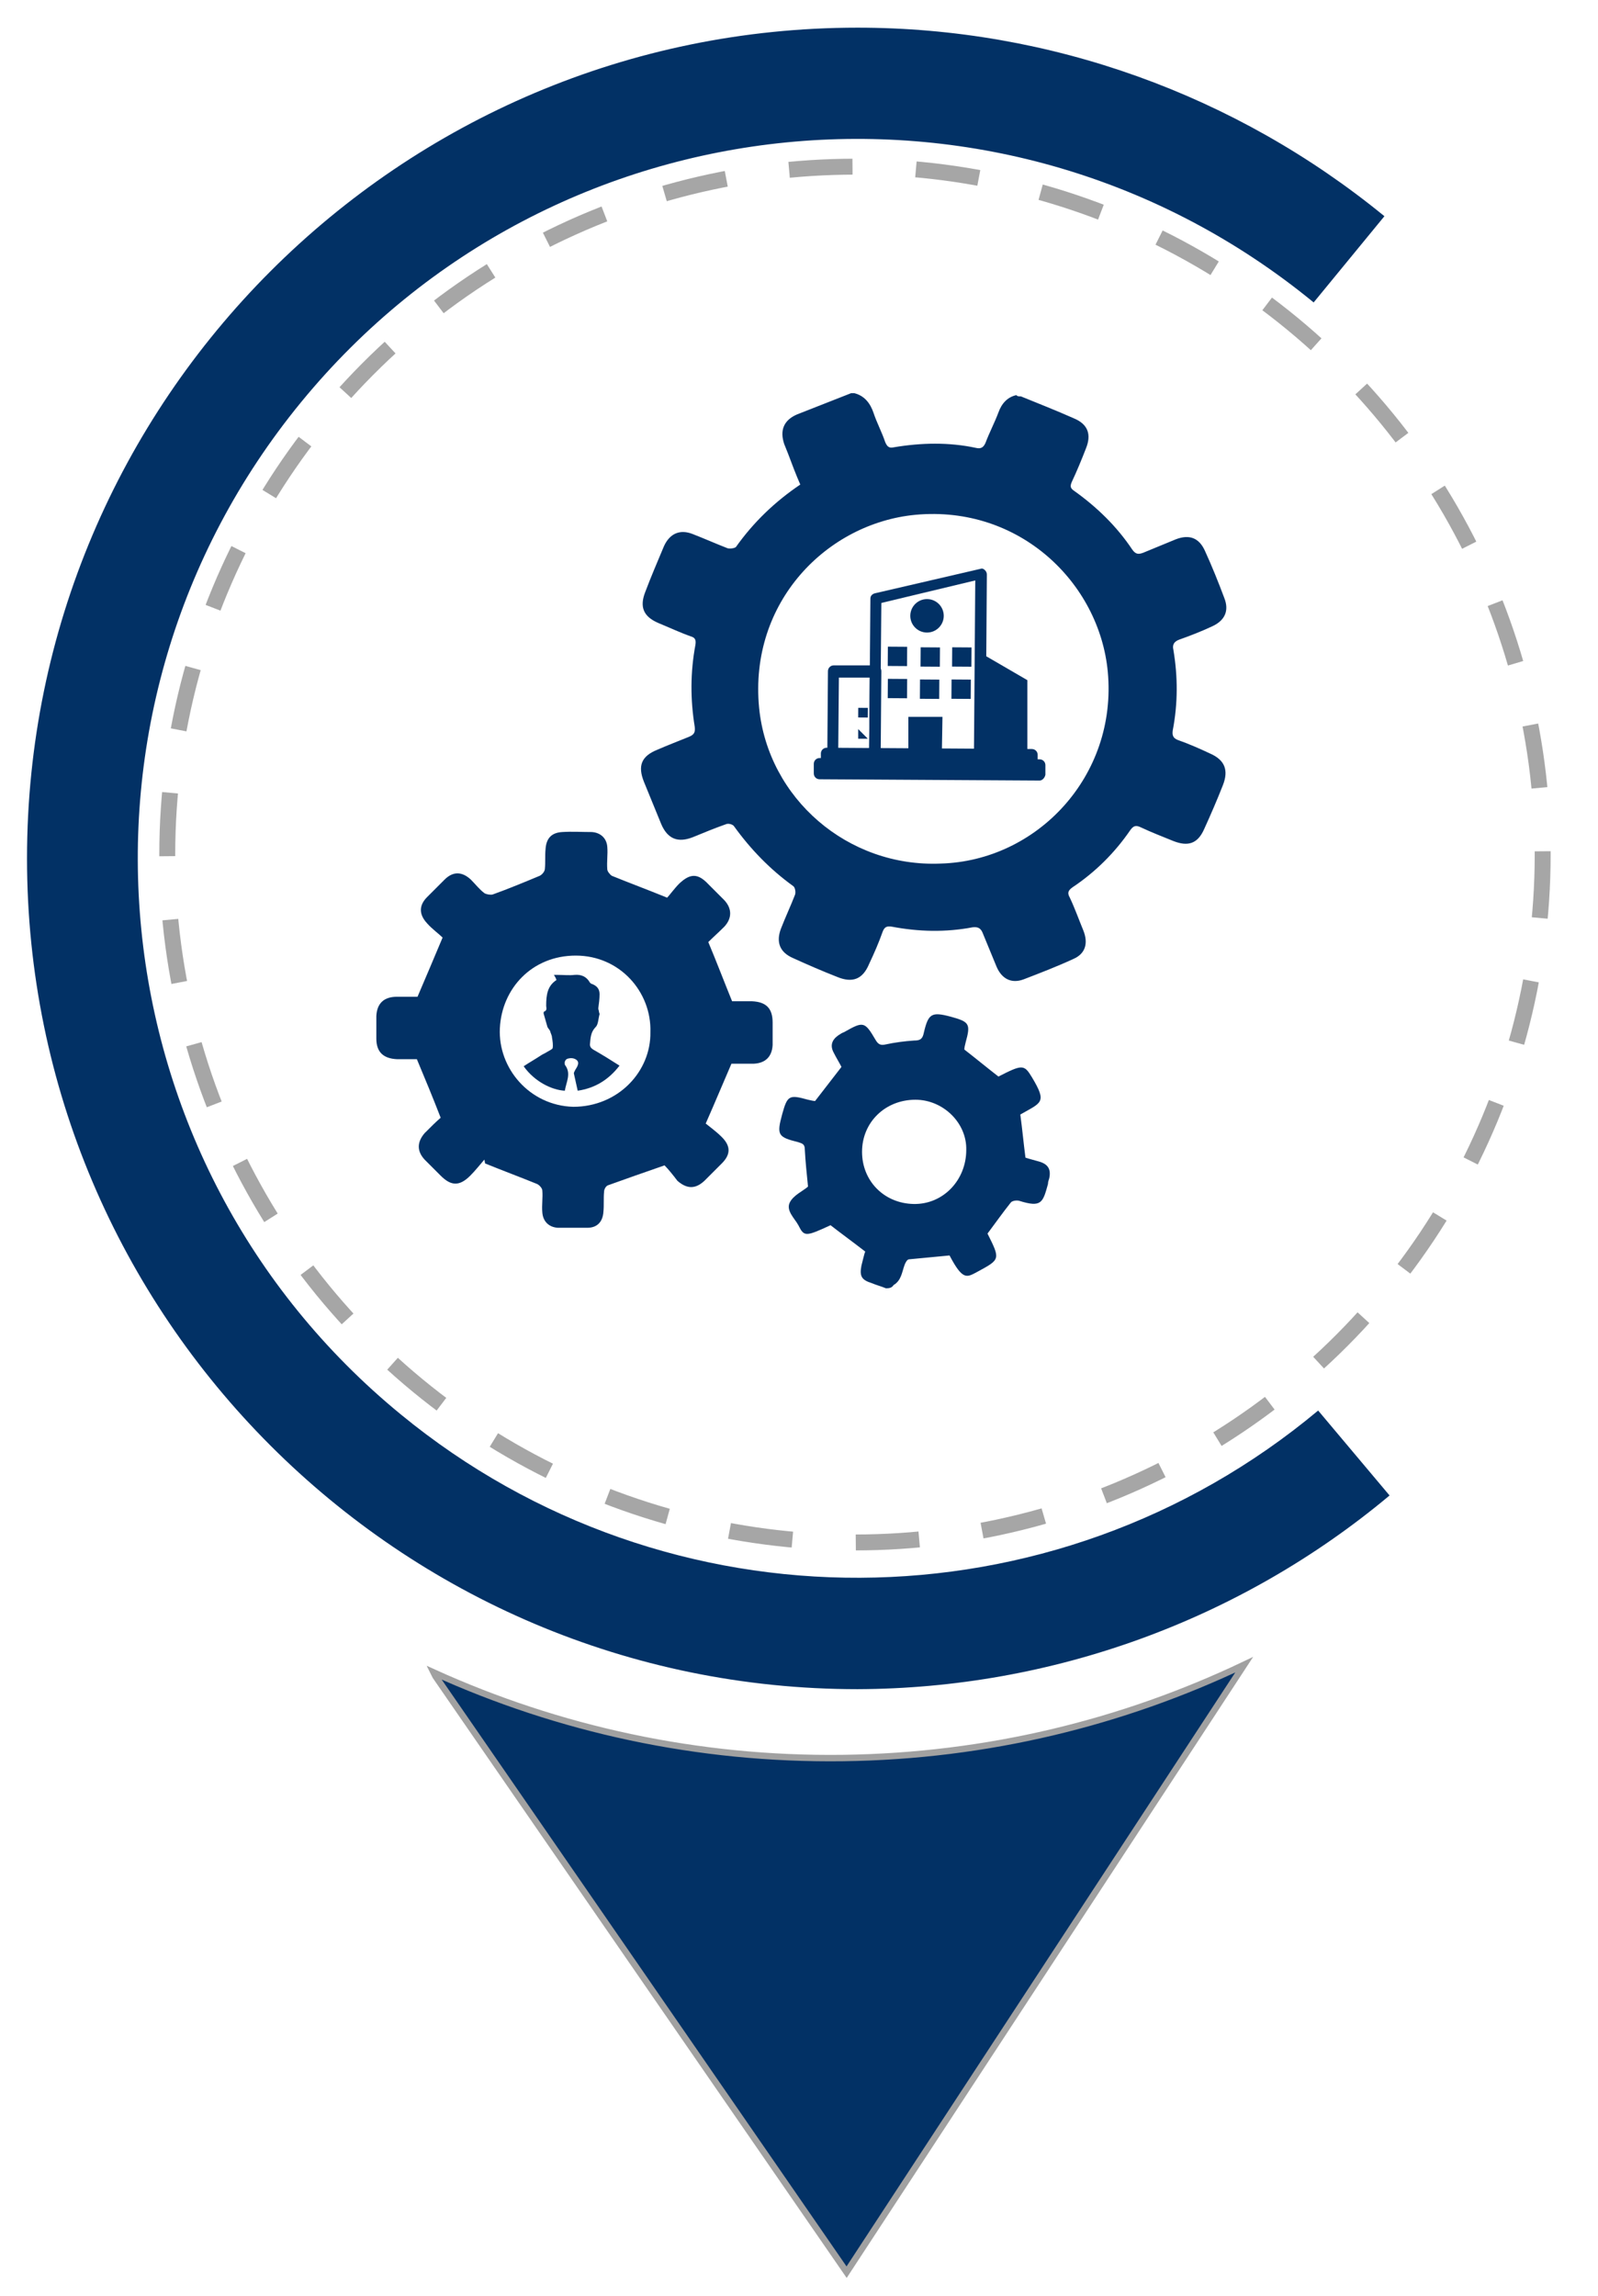 <?xml version="1.0" encoding="utf-8"?>
<!-- Generator: Adobe Illustrator 23.0.0, SVG Export Plug-In . SVG Version: 6.00 Build 0)  -->
<svg version="1.1" id="Capa_1" xmlns="http://www.w3.org/2000/svg" xmlns:xlink="http://www.w3.org/1999/xlink" x="0px" y="0px"
	 viewBox="0 0 248.4 356.8" style="enable-background:new 0 0 248.4 356.8;" xml:space="preserve">
<style type="text/css">
	.st0{fill:#023165;}
	.st1{fill:none;stroke:#A6A6A6;stroke-width:2.475;stroke-miterlimit:10;stroke-dasharray:9.87,9.87;}
	.st2{fill:none;}
	.st3{fill:#023165;stroke:#A1A1A1;stroke-miterlimit:10;}
</style>
<title>academia</title>
<g>
	<g id="Capa_1-2">
		<path class="st0" d="M133.3,262.5c-71.2,0-129.1-57.9-129.1-129.1S62.1,4.3,133.3,4.3c29.9,0,58.8,10.4,81.9,29.3l-11,13.4
			C156.4,7.8,86,14.7,46.8,62.5S14.6,180.7,62.3,219.8c41.5,34.1,101.4,33.8,142.6-0.6l11.1,13.2
			C192.8,251.8,163.5,262.4,133.3,262.5z"/>
		<circle class="st1" cx="132.9" cy="132.8" r="106.9"/>
		<g>
			<g>
				<g>
					<path class="st0" d="M152.3,118.3l-16.3-0.1c-0.5,0-0.9-0.4-0.9-0.9l0.2-24.3c0-0.4,0.3-0.7,0.7-0.8l16.4-3.8
						c0.3-0.1,0.5,0,0.7,0.2s0.3,0.4,0.3,0.7l-0.2,28.2C153.2,117.9,152.8,118.3,152.3,118.3z M136.8,116.4l14.6,0.1l0.2-26.3
						L137,93.7L136.8,116.4z"/>
				</g>
				<g>
					<path class="st0" d="M136,118.1h-6.5c-0.5,0-0.9-0.4-0.9-0.9l0.1-12.9c0-0.5,0.4-0.9,0.9-0.9h6.5c0.5,0,0.9,0.4,0.9,0.9
						l-0.1,12.9C136.8,117.8,136.4,118.2,136,118.1z M130.3,116.4h4.8l0.1-11.1h-4.8L130.3,116.4z"/>
				</g>
				<g>
					<polygon class="st0" points="159.7,117.5 152.2,117.4 152.3,101.4 159.7,105.7 					"/>
				</g>
				<g>
					
						<rect x="143.7" y="102" transform="matrix(6.790911e-03 -1 1 6.790911e-03 25.523 261.601)" class="st0" width="1.5" height="31.9"/>
					<path class="st0" d="M160.4,116.4c0.5,0,0.9,0.4,0.9,0.9v1.5c0,0.5-0.4,0.9-0.9,0.9l-31.9-0.2c-0.5,0-0.9-0.4-0.9-0.9v-1.5
						c0-0.5,0.4-0.9,0.9-0.9"/>
				</g>
				<g>
					
						<rect x="143.7" y="102.4" transform="matrix(6.790911e-03 -1 1 6.790911e-03 23.974 263.042)" class="st0" width="1.5" height="34.2"/>
					<path class="st0" d="M161.6,121.3l-34.2-0.2c-0.5,0-0.9-0.4-0.9-0.9v-1.5c0-0.5,0.4-0.9,0.9-0.9l34.2,0.2
						c0.5,0,0.9,0.4,0.9,0.9v1.5C162.4,120.9,162,121.3,161.6,121.3z"/>
				</g>
				<g>
					<line class="st2" x1="152.3" y1="117.4" x2="136" y2="117.3"/>
					
						<rect x="143.7" y="109.2" transform="matrix(6.790911e-03 -1 1 6.790911e-03 25.832 260.665)" class="st0" width="0.9" height="16.3"/>
				</g>
				<polyline class="st0" points="152.7,117.4 151.9,117.4 152.1,89.7 136.6,93.3 136.4,117.3 135.5,117.3 135.7,92.6 152.9,88.7 
									"/>
				<g>
					
						<rect x="143.7" y="102" transform="matrix(6.790911e-03 -1 1 6.790911e-03 25.523 261.601)" class="st0" width="1.5" height="31.9"/>
				</g>
				<g>
					<path class="st0" d="M134.9,106.6"/>
				</g>
				<g>
					
						<rect x="133.4" y="110" transform="matrix(6.790911e-03 -1 1 6.790911e-03 22.492 244.15)" class="st0" width="1.5" height="1.5"/>
				</g>
				<g>
					
						<rect x="138" y="100.5" transform="matrix(6.790911e-03 -1 1 6.790911e-03 36.556 240.81)" class="st0" width="3" height="3"/>
				</g>
				<g>
					
						<rect x="143.1" y="100.6" transform="matrix(6.790911e-03 -1 1 6.790911e-03 41.521 246.009)" class="st0" width="3" height="3"/>
				</g>
				<g>
					
						<rect x="138" y="105.5" transform="matrix(6.790911e-03 -1 1 6.790911e-03 31.556 245.776)" class="st0" width="3" height="3"/>
				</g>
				<g>
					
						<rect x="143" y="105.6" transform="matrix(6.790911e-03 -1 1 6.790911e-03 36.422 250.875)" class="st0" width="3" height="3"/>
				</g>
				<g>
					
						<rect x="148" y="100.6" transform="matrix(6.790911e-03 -1 1 6.790911e-03 46.388 250.909)" class="st0" width="3" height="3"/>
				</g>
				<g>
					
						<rect x="147.9" y="105.6" transform="matrix(6.790911e-03 -1 1 6.790911e-03 41.289 255.775)" class="st0" width="3" height="3"/>
				</g>
				<g>
					<polyline class="st0" points="134.9,114.8 133.4,114.8 133.4,113.3 					"/>
				</g>
				<g>
					<polyline class="st0" points="155.2,115 153.7,115 153.7,113.4 					"/>
				</g>
				<g>
					<polyline class="st0" points="146.4,117.3 146.5,111.4 143.8,111.4 141.2,111.4 141.2,117.3 					"/>
				</g>
				<g>
					<circle class="st0" cx="144.1" cy="95.7" r="2.6"/>
				</g>
				<g>
					<g>
						<path class="st0" d="M145.1,96.2H144c-0.1,0-0.2-0.1-0.2-0.2v-1.8c0-0.1,0.1-0.2,0.2-0.2c0.1,0,0.2,0.1,0.2,0.2v1.6h0.8
							c0.1,0,0.2,0.1,0.2,0.2C145.3,96.1,145.2,96.2,145.1,96.2z"/>
					</g>
				</g>
			</g>
			<path class="st0" d="M158.7,61.6c2.7,1.1,5.5,2.2,8.2,3.4c2.2,0.9,2.8,2.5,1.9,4.7c-0.7,1.8-1.4,3.5-2.2,5.2
				c-0.3,0.7-0.2,1,0.4,1.4c3.5,2.5,6.6,5.5,9,9.1c0.5,0.7,0.9,0.8,1.7,0.5c1.7-0.7,3.4-1.4,5.1-2.1c2.1-0.8,3.6-0.2,4.5,1.8
				c1.1,2.4,2.1,4.9,3,7.3c0.8,2,0.1,3.5-1.8,4.4c-1.7,0.8-3.5,1.5-5.2,2.1c-0.8,0.3-1.1,0.8-0.9,1.6c0.7,4.2,0.7,8.3-0.1,12.5
				c-0.1,0.7,0,1.2,0.8,1.5c1.7,0.6,3.3,1.3,5,2.1c2.3,1,2.9,2.6,2,4.9s-1.9,4.6-2.9,6.8c-1,2.3-2.5,2.8-4.8,1.9
				c-1.7-0.7-3.3-1.3-5-2.1c-0.8-0.4-1.2-0.3-1.7,0.4c-2.4,3.5-5.4,6.5-9,8.9c-0.7,0.5-0.8,0.9-0.4,1.6c0.8,1.7,1.4,3.4,2.1,5.1
				c0.8,2,0.3,3.6-1.5,4.4c-2.6,1.2-5.2,2.2-7.8,3.2c-1.9,0.7-3.4-0.1-4.2-2c-0.7-1.7-1.4-3.4-2.1-5.1c-0.3-0.8-0.7-1.1-1.6-1
				c-4.2,0.8-8.4,0.7-12.6-0.1c-0.7-0.1-1.1,0-1.4,0.8c-0.6,1.7-1.3,3.3-2.1,5c-1,2.4-2.6,3-5,2c-2.3-0.9-4.6-1.9-6.8-2.9
				c-2.1-0.9-2.7-2.5-1.9-4.6c0.7-1.8,1.5-3.5,2.2-5.3c0.1-0.4,0-1.1-0.3-1.3c-3.6-2.6-6.6-5.7-9.2-9.3c-0.2-0.3-0.9-0.5-1.3-0.3
				c-1.7,0.6-3.4,1.3-5.1,2c-2.3,0.9-3.9,0.3-4.9-2c-0.9-2.2-1.8-4.4-2.7-6.6c-1-2.5-0.4-4,2.1-5c1.6-0.7,3.2-1.3,4.9-2
				c0.7-0.3,1-0.6,0.9-1.5c-0.7-4.3-0.7-8.5,0.1-12.8c0.1-0.7,0-1.1-0.7-1.3c-1.7-0.6-3.4-1.4-5.1-2.1c-2.3-1-2.9-2.5-2-4.8
				c0.9-2.4,1.9-4.7,2.9-7.1c0.9-2,2.5-2.7,4.5-1.9c1.8,0.7,3.6,1.5,5.4,2.2c0.4,0.1,1.1,0,1.3-0.2c2.7-3.8,6-7,10-9.7
				c-0.7-1.6-1.3-3.2-1.9-4.8c-0.2-0.5-0.4-1-0.6-1.5c-0.7-2.1-0.1-3.7,2-4.6c2.8-1.1,5.6-2.2,8.4-3.3c0.2,0,0.4,0,0.5,0
				c1.6,0.4,2.5,1.6,3,3.1c0.5,1.5,1.3,3,1.8,4.5c0.3,0.7,0.6,1,1.4,0.8c4.2-0.7,8.5-0.8,12.7,0.1c0.8,0.2,1.2-0.1,1.5-0.8
				c0.6-1.6,1.4-3.1,2-4.7c0.5-1.4,1.4-2.4,2.8-2.7C158.1,61.6,158.4,61.6,158.7,61.6z M146.2,134.2c15-0.4,27.5-13.6,26-29.8
				c-1.3-13.8-13.7-25.9-29.9-24.4c-13.7,1.3-25.9,13.5-24.3,30C119.4,124.1,131.8,134.8,146.2,134.2z"/>
			<path class="st0" d="M137.7,200.2c-0.7-0.3-1.5-0.5-2.2-0.8c-1.6-0.5-1.9-1.1-1.6-2.7c0.1-0.4,0.2-0.8,0.3-1.2s0.2-0.8,0.3-1
				c-1.8-1.4-3.6-2.7-5.4-4.1c-3.9,1.8-4.1,1.8-5,0c-0.6-1.1-2-2.3-1.3-3.6c0.6-1.1,2-1.7,2.8-2.4c-0.2-2-0.4-3.9-0.5-5.8
				c0-0.8-0.4-0.9-1-1.1c-3.2-0.8-3.4-1.1-2.5-4.4c0.8-2.9,1.1-3,4-2.2c0.4,0.1,0.9,0.2,1.1,0.2c1.4-1.8,2.7-3.5,4.1-5.3
				c-0.3-0.6-0.8-1.4-1.2-2.2c-0.6-1.1-0.3-2,0.7-2.7c0.3-0.2,0.6-0.4,0.9-0.5c3-1.7,3.2-1.7,4.9,1.2c0.4,0.7,0.8,0.9,1.6,0.7
				c1.4-0.3,2.9-0.5,4.4-0.6c0.9,0,1.3-0.2,1.5-1.2c0.7-3,1.2-3.3,4.2-2.5c2.9,0.8,3.1,1.1,2.3,4c-0.1,0.4-0.2,0.8-0.2,1.1
				c1.8,1.4,3.5,2.8,5.3,4.2c3.7-1.9,4-1.9,5.2,0.1c2.4,4,1.5,3.9-1.8,5.8c0.3,2.2,0.5,4.4,0.8,6.7c0.6,0.2,1.4,0.4,2.1,0.6
				c1.4,0.4,1.9,1.2,1.6,2.6c-0.1,0.3-0.2,0.6-0.2,0.9c-0.8,2.9-1,3.7-4.5,2.6c-0.4-0.1-1.1,0-1.3,0.3c-1.2,1.5-2.4,3.2-3.6,4.8
				c2,4,2,4-1.5,5.9c-1.7,0.9-2.3,1.5-4.4-2.5c-2.1,0.2-4.2,0.4-6.3,0.6c-0.3,0-0.6,0.6-0.7,0.9c-0.4,1.1-0.5,2.4-1.7,3.1
				C138.6,200.2,138.1,200.2,137.7,200.2z M142.3,170.9c-4.7,0-8.3,3.5-8.3,8.1c0,4.5,3.4,8,8,8.1s8.2-3.7,8.2-8.4
				C150.3,174.5,146.6,170.9,142.3,170.9z"/>
			<path class="st0" d="M103.3,181.1c-3.2,1.1-6,2.1-8.8,3.1c-0.3,0.1-0.6,0.6-0.6,1c-0.1,1,0,2.1-0.1,3.1c-0.1,1.6-1,2.5-2.5,2.5
				s-3.1,0-4.6,0c-1.4-0.1-2.3-1-2.4-2.4c-0.1-1.1,0.1-2.3,0-3.4c0-0.3-0.4-0.8-0.8-1c-2.7-1.1-5.4-2.1-8.1-3.2
				c0-0.2-0.1-0.4-0.1-0.6c-0.7,0.8-1.4,1.7-2.2,2.5c-1.7,1.7-3,1.6-4.6,0c-0.8-0.8-1.7-1.7-2.5-2.5c-1.2-1.3-1.2-2.7,0-4.1
				c0.9-0.9,1.8-1.8,2.5-2.4c-1.2-3.1-2.4-6-3.7-9.1c-0.9,0-2,0-3.1,0c-2.1-0.1-3.2-1.1-3.2-3.2c0-1.2,0-2.3,0-3.5
				c0.1-2,1.2-3,3.2-3c1.1,0,2.2,0,3.2,0c1.3-3,2.5-5.9,3.9-9.2c-0.6-0.6-1.6-1.3-2.4-2.2c-1.3-1.4-1.3-2.8,0-4.1
				c0.9-0.9,1.8-1.8,2.7-2.7c1.3-1.3,2.7-1.3,4.1,0c0.7,0.7,1.3,1.5,2.1,2.1c0.3,0.2,1,0.3,1.3,0.2c2.5-0.9,4.9-1.9,7.3-2.9
				c0.4-0.2,0.8-0.7,0.8-1.1c0.1-1,0-2,0.1-3c0.1-1.7,0.9-2.6,2.6-2.7c1.5-0.1,3.1,0,4.6,0c1.4,0.1,2.3,1,2.4,2.3
				c0.1,1.2-0.1,2.3,0,3.5c0,0.3,0.4,0.8,0.7,1c2.7,1.1,5.4,2.1,8.6,3.4c0.4-0.4,1.1-1.4,1.9-2.2c1.7-1.6,2.9-1.6,4.5,0.1
				c0.8,0.8,1.7,1.7,2.5,2.5c1.2,1.3,1.2,2.8,0,4.1c-0.9,0.9-1.8,1.7-2.5,2.4c1.3,3.1,2.4,6,3.7,9.2c0.8,0,1.9,0,3.1,0
				c2.2,0.1,3.2,1.1,3.2,3.3c0,1.2,0,2.3,0,3.5c-0.1,1.8-1.1,2.8-2.9,2.9c-1.2,0-2.4,0-3.5,0c-1.3,3-2.5,5.9-4,9.3
				c0.6,0.5,1.6,1.2,2.5,2.1c1.4,1.4,1.4,2.7,0,4.1c-0.9,0.9-1.8,1.8-2.7,2.7c-1.4,1.3-2.7,1.3-4.2,0
				C104.7,182.7,103.9,181.7,103.3,181.1z M101.1,160.4c0.2-6.2-4.7-11.9-11.6-11.9c-6.8,0-11.5,5.1-11.8,11.3s4.6,12,11.4,12.2
				C96.1,172,101.2,166.5,101.1,160.4z"/>
			<path class="st0" d="M86.5,152.3c-0.1-0.3-0.2-0.5-0.4-0.8c0.3,0,0.4,0,0.6,0c0.9,0,1.8,0.1,2.6,0c1.1-0.1,1.9,0.3,2.4,1.2
				c0.1,0.1,0.2,0.2,0.3,0.2c0.8,0.3,1.2,0.8,1.2,1.6c0,0.7-0.1,1.5-0.2,2.2c0,0.2,0.1,0.3,0.1,0.5c0,0.1,0.1,0.3,0.1,0.4
				c-0.2,0.7-0.2,1.6-0.6,2c-0.8,0.8-0.8,1.7-0.9,2.7c0,0.4,0.2,0.6,0.5,0.8c1.4,0.8,2.7,1.6,4.1,2.5c-1.7,2.2-3.8,3.5-6.5,3.9
				c-0.2-0.9-0.4-1.8-0.6-2.7c0-0.1,0.1-0.3,0.2-0.5s0.2-0.3,0.3-0.5c0.2-0.4,0.3-0.8-0.1-1.1s-0.9-0.3-1.3-0.2s-0.6,0.5-0.5,0.9
				c0,0.1,0,0.1,0.1,0.2c0.9,1.3,0.1,2.6-0.1,3.9c-2-0.1-4.7-1.4-6.4-3.8c0.9-0.6,1.8-1.1,2.7-1.7c0.3-0.2,0.6-0.3,0.9-0.5
				s0.8-0.4,0.9-0.6c0.1-0.5,0-1.1-0.1-1.7c0-0.3-0.2-0.6-0.3-1c-0.1-0.2-0.3-0.4-0.4-0.6c-0.2-0.7-0.4-1.4-0.6-2.1
				c0-0.1,0-0.3,0.1-0.3c0.5-0.2,0.3-0.6,0.3-0.9C84.9,154.6,85.1,153.2,86.5,152.3z"/>
		</g>
	</g>
</g>
<path class="st3" d="M193.4,258.7c-18.9,9-40,14.2-62.3,14.5c-22.7,0.3-44.3-4.5-63.7-13.3l0.3,0.6l63.9,92.6L193.4,258.7
	L193.4,258.7z"/>
</svg>
